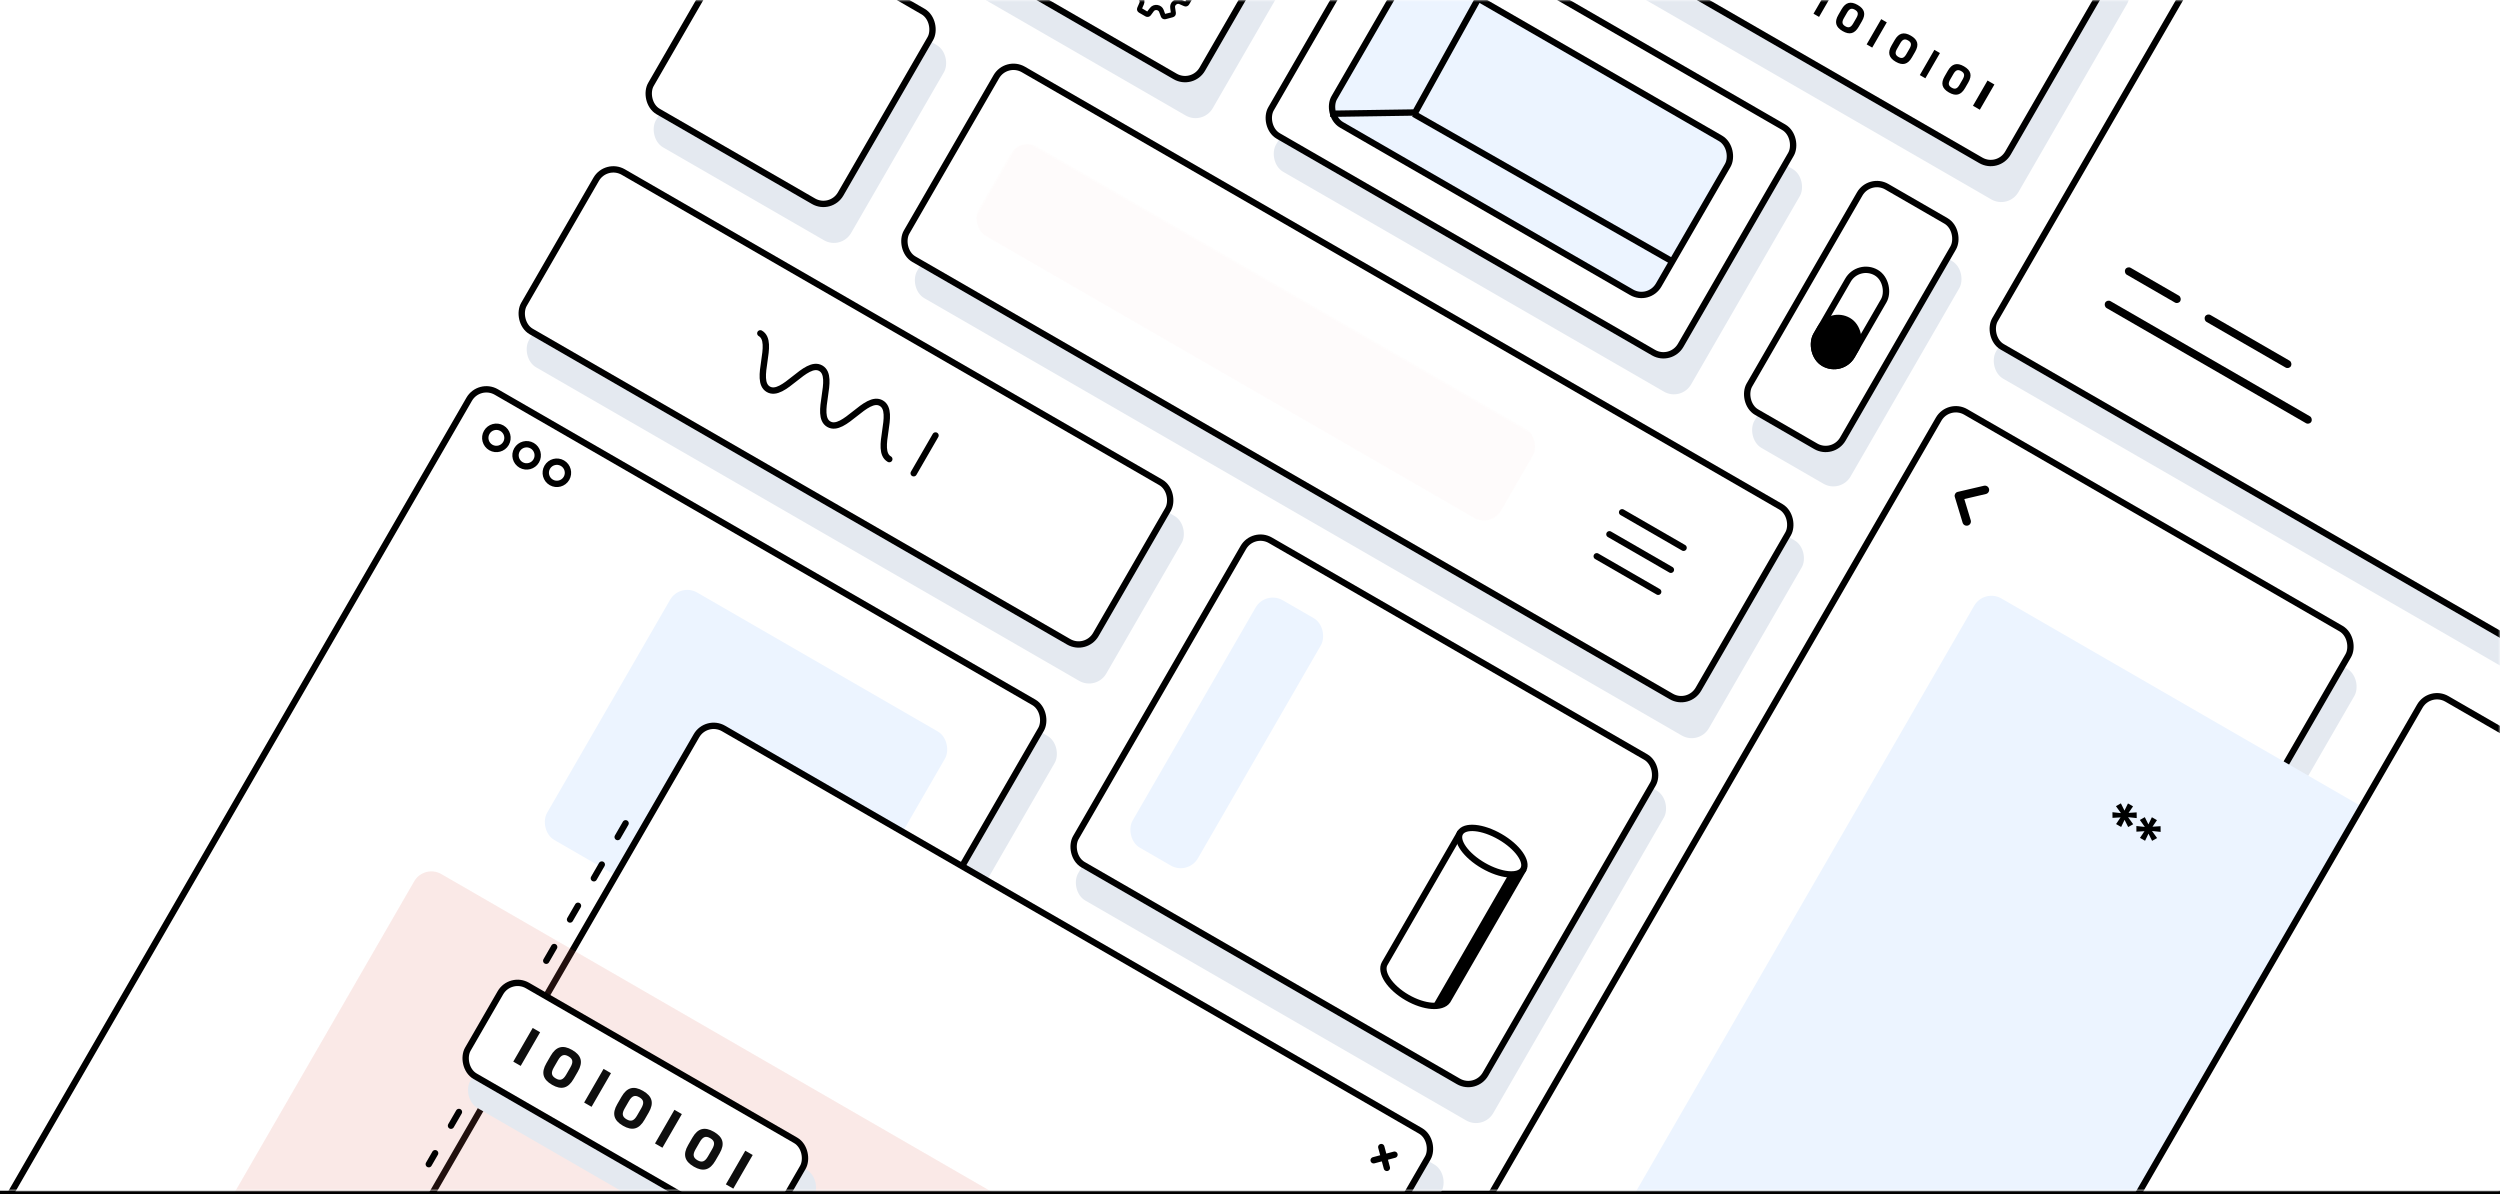 <svg xmlns="http://www.w3.org/2000/svg" xmlns:xlink="http://www.w3.org/1999/xlink" width="630" height="301" viewBox="0 0 630 301">
  <defs>
    <linearGradient id="projects-c" x1="49.518%" x2="50%" y1="47.055%" y2="61.242%">
      <stop offset="0%" stop-color="#FFF"/>
      <stop offset="100%" stop-color="#FAFAFA"/>
    </linearGradient>
    <rect id="projects-a" width="630" height="300" x="0" y="0"/>
    <filter id="projects-b" width="100.2%" height="100.7%" x="-.1%" y="-.2%" filterUnits="objectBoundingBox">
      <feOffset dy="1" in="SourceAlpha" result="shadowOffsetOuter1"/>
      <feColorMatrix in="shadowOffsetOuter1" values="0 0 0 0 0.927   0 0 0 0 0.934   0 0 0 0 0.944  0 0 0 1 0"/>
    </filter>
  </defs>
  <g fill="none" fill-rule="evenodd">
    <mask id="projects-d" fill="#fff">
      <use xlink:href="#projects-a"/>
    </mask>
    <use fill="#000" filter="url(#projects-b)" xlink:href="#projects-a"/>
    <use fill="url(#projects-c)" xlink:href="#projects-a"/>
    <use fill="#FFF" xlink:href="#projects-a"/>
    <g mask="url(#projects-d)">
      <g transform="rotate(30 869.059 531.863)">
        <g transform="translate(2.4 391.2)">
          <rect width="230.4" height="56.8" x="82.4" y="6.4" fill="#E4E9F0" rx="5"/>
          <rect width="56.8" height="56.8" x="6.4" y="6.4" fill="#E4E9F0" rx="5"/>
          <rect width="168" height="238.4" x="6.4" y="143.2" fill="#E4E9F0" rx="5"/>
          <rect width="166.4" height="264.4" x=".8" y="137.6" fill="#FFF" stroke="#000" stroke-width="1.6" rx="5"/>
          <rect width="80" height="72" x="69.913" y="156.059" fill="#ECF4FF" rx="5" style="mix-blend-mode:multiply"/>
          <rect width="168" height="48" x="6.4" y="79.2" fill="#E4E9F0" rx="5"/>
          <rect width="166.4" height="46.4" x=".8" y="73.6" fill="#FFF" stroke="#000" stroke-width="1.6" rx="5"/>
          <line x1="107.134" x2="107.134" y1="91.746" y2="102.746" stroke="#000" stroke-linecap="round" stroke-linejoin="round" stroke-width="1.6"/>
          <rect width="230.4" height="55.2" x="75.2" y=".8" fill="#FFF" stroke="#000" stroke-width="1.6" rx="5"/>
          <g stroke="#000" stroke-linecap="round" stroke-linejoin="round" stroke-width="1.6" transform="translate(266.4 21.6)">
            <line x1=".256" x2="18.144" y1=".4" y2=".4"/>
            <line x1=".256" x2="18.144" y1="6.8" y2="6.8"/>
            <line x1=".256" x2="18.144" y1="13.2" y2="13.2"/>
          </g>
          <rect width="55.2" height="55.2" x=".8" y=".8" fill="#FFF" stroke="#000" stroke-width="1.6" rx="5"/>
          <rect width="214.4" height="149.6" x="98.4" y="188" fill="#E4E9F0" rx="5"/>
          <rect width="120.8" height="96" x="193.435" y="78.371" fill="#E4E9F0" rx="5"/>
          <rect width="119.2" height="94.4" x="188.429" y="72.429" fill="#FFF" stroke="#000" stroke-width="1.6" rx="5"/>
          <rect width="19" height="72" x="198.673" y="83.961" fill="#ECF4FF" rx="5" style="mix-blend-mode:multiply"/>
          <rect width="212.8" height="148" x="92.8" y="182.4" fill="#FFF" stroke="#000" stroke-width="1.6" rx="5"/>
          <rect width="187" height="104" x="49.54" y="249.733" fill="#E06B63" opacity=".15" rx="5" style="mix-blend-mode:multiply"/>
          <line x1="88.366" x2="88.366" y1="215.434" y2="314.634" stroke="#000" stroke-dasharray="4 8" stroke-linecap="round" stroke-linejoin="round" stroke-width="1.6"/>
          <g stroke="#000" stroke-width="1.6" transform="translate(8.8 144.8)">
            <circle cx="2.8" cy="2.8" r="2.8"/>
            <circle cx="11.6" cy="2.8" r="2.8"/>
            <circle cx="20.4" cy="2.8" r="2.8"/>
          </g>
          <g transform="translate(81.6 262.4)">
            <rect width="89.6" height="28" x="5.323" y="5.835" fill="#E4E9F0" rx="5"/>
            <rect width="88" height="26.4" x=".8" y=".8" fill="#FFF" stroke="#000" stroke-width="1.6" rx="5"/>
            <path fill="#0E0E0E" fill-rule="nonzero" d="M12.28,19.2 L14.44,19.2 L14.44,9.408 L12.28,9.408 L12.28,19.2 Z M23.67,19.373 C26.378,19.373 27.63,18.12 27.63,15.384 L27.63,13.224 C27.63,10.488 26.378,9.235 23.67,9.235 C20.963,9.235 19.71,10.488 19.71,13.224 L19.71,15.384 C19.71,18.12 20.963,19.373 23.67,19.373 Z M23.67,17.515 C22.374,17.515 21.87,16.896 21.87,15.355 L21.87,13.253 C21.87,11.712 22.374,11.093 23.67,11.093 C24.966,11.093 25.47,11.712 25.47,13.253 L25.47,15.355 C25.47,16.896 24.966,17.515 23.67,17.515 Z M32.901,19.2 L35.061,19.2 L35.061,9.408 L32.901,9.408 L32.901,19.2 Z M44.291,19.373 C46.998,19.373 48.251,18.12 48.251,15.384 L48.251,13.224 C48.251,10.488 46.998,9.235 44.291,9.235 C41.584,9.235 40.331,10.488 40.331,13.224 L40.331,15.384 C40.331,18.12 41.584,19.373 44.291,19.373 Z M44.291,17.515 C42.995,17.515 42.491,16.896 42.491,15.355 L42.491,13.253 C42.491,11.712 42.995,11.093 44.291,11.093 C45.587,11.093 46.091,11.712 46.091,13.253 L46.091,15.355 C46.091,16.896 45.587,17.515 44.291,17.515 Z M53.522,19.2 L55.682,19.2 L55.682,9.408 L53.522,9.408 L53.522,19.2 Z M64.912,19.373 C67.619,19.373 68.872,18.12 68.872,15.384 L68.872,13.224 C68.872,10.488 67.619,9.235 64.912,9.235 C62.205,9.235 60.952,10.488 60.952,13.224 L60.952,15.384 C60.952,18.12 62.205,19.373 64.912,19.373 Z M64.912,17.515 C63.616,17.515 63.112,16.896 63.112,15.355 L63.112,13.253 C63.112,11.712 63.616,11.093 64.912,11.093 C66.208,11.093 66.712,11.712 66.712,13.253 L66.712,15.355 C66.712,16.896 66.208,17.515 64.912,17.515 Z M74.142,19.2 L74.142,9.408 L76.302,9.408 L76.302,19.2 L74.142,19.2 Z"/>
          </g>
        </g>
        <g stroke="#000" stroke-linecap="round" stroke-linejoin="round" stroke-width="1.6" transform="translate(296 581.6)">
          <line x1=".48" x2="4.32" y1=".48" y2="4.32"/>
          <line x1=".48" x2="4.32" y1=".48" y2="4.32" transform="matrix(-1 0 0 1 4.8 0)"/>
        </g>
        <rect width="120.8" height="272" x="331.2" y="356" fill="#E4E9F0" rx="5"/>
        <rect width="119.2" height="273.6" x="326.4" y="348" fill="#FFF" stroke="#000" stroke-width="1.6" rx="5"/>
        <rect width="148" height="277" x="357.667" y="384.221" fill="#ECF4FF" rx="5" style="mix-blend-mode:multiply"/>
        <path fill="#000" fill-rule="nonzero" d="M417.614,419 L417.461,417.009 L419.159,418.127 L419.897,416.886 L417.893,415.986 L419.897,415.1 L419.159,413.859 L417.461,414.991 L417.614,413 L416.139,413 L416.278,415.005 L414.58,413.873 L413.856,415.114 L415.819,416 L413.856,416.873 L414.58,418.1 L416.278,416.982 L416.139,419 L417.614,419 Z M424.574,419 L424.421,417.009 L426.119,418.127 L426.856,416.886 L424.852,415.986 L426.856,415.1 L426.119,413.859 L424.421,414.991 L424.574,413 L423.098,413 L423.238,415.005 L421.539,413.873 L420.816,415.114 L422.778,416 L420.816,416.873 L421.539,418.1 L423.238,416.982 L423.098,419 L424.574,419 Z"/>
        <path fill="#000" d="M344.677,361.819 L339.773,366.417 L339.773,366.417 L339.72,366.467 C339.318,366.847 339.301,367.48 339.68,367.881 C339.693,367.894 339.706,367.908 339.72,367.92 L339.773,367.971 L339.773,367.971 L344.677,372.568 C345.108,372.972 345.784,372.951 346.189,372.522 C346.593,372.094 346.573,371.419 346.145,371.016 C346.144,371.015 346.143,371.015 346.143,371.014 L342.071,367.194 L342.071,367.194 L346.143,363.374 C346.572,362.971 346.593,362.297 346.191,361.868 C346.19,361.867 346.189,361.867 346.189,361.866 C345.784,361.436 345.108,361.415 344.677,361.819 Z"/>
        <rect width="120.8" height="275.2" x="473.907" y="354.772" fill="#E4E9F0" rx="5"/>
        <rect width="119.2" height="273.6" x="467.574" y="350" fill="#FFF" stroke="#000" stroke-width="1.6" rx="5"/>
        <rect width="120.8" height="224" x="8" y="157.6" fill="#E4E9F0" rx="5"/>
        <rect width="120.8" height="64.8" x="147.2" y="316.8" fill="#E4E9F0" rx="5"/>
        <rect width="168" height="64.8" x="147.2" y="233.6" fill="#E4E9F0" rx="5"/>
        <rect width="28" height="64.8" x="286.4" y="316.8" fill="#E4E9F0" rx="5"/>
        <rect width="263" height="277" x="330.402" y="59.032" fill="#E4E9F0" rx="5"/>
        <rect width="119.2" height="222.4" x="2.4" y="152" fill="#FFF" stroke="#000" stroke-width="1.6" rx="5"/>
        <rect width="119.2" height="65.6" x="141.6" y="308.8" fill="#FFF" stroke="#000" stroke-width="1.6" rx="5"/>
        <rect width="94.4" height="44.8" x="154" y="319.2" fill="#ECF4FF" stroke="#000" stroke-width="1.6" rx="5"/>
        <rect width="166.4" height="65.6" x="141.6" y="225.6" fill="#FFF" stroke="#000" stroke-width="1.6" rx="5"/>
        <path fill="#000" fill-rule="nonzero" d="M248,280.274 L249.62,280.274 L249.62,272.93 L248,272.93 L248,280.274 Z M256.544,280.404 C258.574,280.404 259.514,279.464 259.514,277.412 L259.514,275.792 C259.514,273.74 258.574,272.8 256.544,272.8 C254.513,272.8 253.573,273.74 253.573,275.792 L253.573,277.412 C253.573,279.464 254.513,280.404 256.544,280.404 Z M256.544,279.011 C255.572,279.011 255.194,278.546 255.194,277.391 L255.194,275.814 C255.194,274.658 255.572,274.193 256.544,274.193 C257.516,274.193 257.894,274.658 257.894,275.814 L257.894,277.391 C257.894,278.546 257.516,279.011 256.544,279.011 Z M263.467,280.274 L265.088,280.274 L265.088,272.93 L263.467,272.93 L263.467,280.274 Z M272.011,280.404 C274.042,280.404 274.982,279.464 274.982,277.412 L274.982,275.792 C274.982,273.74 274.042,272.8 272.011,272.8 C269.981,272.8 269.041,273.74 269.041,275.792 L269.041,277.412 C269.041,279.464 269.981,280.404 272.011,280.404 Z M272.011,279.011 C271.039,279.011 270.661,278.546 270.661,277.391 L270.661,275.814 C270.661,274.658 271.039,274.193 272.011,274.193 C272.983,274.193 273.361,274.658 273.361,275.814 L273.361,277.391 C273.361,278.546 272.983,279.011 272.011,279.011 Z M278.935,280.274 L280.555,280.274 L280.555,272.93 L278.935,272.93 L278.935,280.274 Z M287.479,280.404 C289.509,280.404 290.449,279.464 290.449,277.412 L290.449,275.792 C290.449,273.74 289.509,272.8 287.479,272.8 C285.448,272.8 284.508,273.74 284.508,275.792 L284.508,277.412 C284.508,279.464 285.448,280.404 287.479,280.404 Z M287.479,279.011 C286.506,279.011 286.128,278.546 286.128,277.391 L286.128,275.814 C286.128,274.658 286.506,274.193 287.479,274.193 C288.451,274.193 288.829,274.658 288.829,275.814 L288.829,277.391 C288.829,278.546 288.451,279.011 287.479,279.011 Z M294.402,280.274 L294.402,272.93 L296.402,272.93 L296.402,280.274 L294.402,280.274 Z"/>
        <rect width="27.2" height="65.6" x="280.8" y="308.8" fill="#FFF" stroke="#000" stroke-width="1.6" rx="5"/>
        <rect width="10.4" height="26.4" x="289.1" y="328.877" fill="#FFF" stroke="#000" stroke-width="1.6" rx="5.2"/>
        <rect width="10.4" height="12.4" x="289.1" y="342.877" fill="#000" stroke="#000" stroke-width="1.6" rx="5.2"/>
        <g fill="#000" fill-rule="nonzero" stroke="#000" stroke-width=".5" transform="translate(92.8 347.2)">
          <path d="M16.83,7.114 L15.547,6.967 C15.199,6.93 14.887,6.692 14.74,6.325 C14.594,5.977 14.649,5.592 14.869,5.317 L15.694,4.308 C15.932,4.015 15.914,3.575 15.639,3.3 L14.3,1.962 C14.025,1.687 13.603,1.668 13.292,1.906 L12.283,2.731 C12.008,2.951 11.623,3.006 11.256,2.842 C10.908,2.695 10.67,2.383 10.633,2.053 L10.487,0.751 C10.45,0.366 10.12,0.091 9.735,0.091 L7.847,0.092 C7.462,0.092 7.15,0.385 7.095,0.752 L6.967,2.053 C6.93,2.401 6.692,2.714 6.325,2.86 C5.977,3.006 5.592,2.951 5.317,2.731 L4.308,1.925 C4.015,1.687 3.575,1.705 3.3,1.98 L1.962,3.319 C1.687,3.594 1.668,4.015 1.906,4.327 L2.731,5.335 C2.951,5.61 3.006,5.996 2.842,6.362 C2.695,6.71 2.402,6.949 2.035,6.985 L0.733,7.132 C0.348,7.169 0.073,7.499 0.073,7.884 L0.073,9.79 C0.073,10.176 0.367,10.487 0.751,10.542 L2.053,10.689 C2.401,10.726 2.713,10.964 2.86,11.331 C3.006,11.679 2.951,12.064 2.731,12.339 L1.906,13.347 C1.668,13.641 1.687,14.081 1.962,14.356 L3.3,15.694 C3.575,15.969 3.997,15.988 4.308,15.749 L5.317,14.924 C5.592,14.705 5.977,14.649 6.344,14.814 C6.692,14.961 6.93,15.254 6.967,15.621 L7.113,16.923 C7.15,17.308 7.48,17.583 7.865,17.583 L9.772,17.583 C10.157,17.583 10.469,17.289 10.524,16.923 L10.671,15.621 C10.707,15.273 10.946,14.96 11.312,14.814 C11.66,14.667 12.046,14.723 12.321,14.942 L13.329,15.767 C13.622,16.006 14.062,15.987 14.337,15.712 L15.676,14.374 C15.951,14.099 15.969,13.677 15.731,13.365 L14.869,12.283 C14.649,12.008 14.594,11.623 14.758,11.256 C14.905,10.908 15.198,10.67 15.565,10.633 L16.867,10.487 C17.252,10.45 17.527,10.12 17.527,9.735 L17.527,7.847 C17.508,7.461 17.215,7.15 16.83,7.113 L16.83,7.114 Z M16.794,9.753 L15.455,9.936 C14.85,10.01 14.319,10.413 14.062,11.018 C13.823,11.604 13.915,12.265 14.3,12.741 L15.125,13.804 L13.731,15.143 L12.723,14.3 C12.246,13.915 11.587,13.823 10.981,14.08 C10.395,14.319 9.992,14.85 9.918,15.455 L9.735,16.794 L7.791,16.757 L7.644,15.455 C7.571,14.85 7.167,14.319 6.563,14.061 C6.343,13.97 6.123,13.933 5.885,13.933 C5.499,13.933 5.133,14.061 4.84,14.3 L3.776,15.125 L2.438,13.731 L3.263,12.723 C3.648,12.246 3.74,11.586 3.483,10.981 C3.244,10.395 2.713,9.992 2.108,9.918 L0.769,9.734 L0.806,7.791 L2.108,7.644 C2.713,7.571 3.244,7.167 3.501,6.563 C3.74,5.976 3.648,5.316 3.263,4.84 L2.438,3.776 L3.831,2.438 L4.84,3.263 C5.317,3.648 5.976,3.74 6.581,3.482 C7.168,3.244 7.571,2.713 7.645,2.107 L7.828,0.788 L9.772,0.824 L9.919,2.126 C9.992,2.731 10.396,3.263 11,3.52 C11.587,3.758 12.247,3.684 12.723,3.3 L13.787,2.493 L15.125,3.887 L14.3,4.895 C13.915,5.372 13.823,6.032 14.08,6.637 C14.319,7.224 14.85,7.627 15.455,7.701 L16.794,7.884 L16.794,9.753 Z"/>
          <path d="M8.8,5.536 C7.003,5.536 5.536,7.003 5.536,8.8 C5.536,10.597 7.003,12.064 8.8,12.064 C10.597,12.064 12.064,10.597 12.064,8.8 C12.064,7.003 10.597,5.536 8.8,5.536 Z M8.8,11.348 C7.388,11.348 6.252,10.193 6.252,8.8 C6.252,7.406 7.389,6.252 8.8,6.252 C10.211,6.252 11.348,7.407 11.348,8.8 C11.348,10.194 10.211,11.348 8.8,11.348 Z"/>
        </g>
        <rect width="259.4" height="263.4" x="326.168" y="65.798" fill="#FFF" stroke="#000" stroke-width="1.6" rx="5"/>
        <rect width="60" height="2" x="348.062" y="305.588" fill="#000" rx="1"/>
        <rect width="16" height="2" x="348.26" y="295.769" fill="#000" rx="1"/>
        <rect width="25" height="2" x="371.603" y="296.014" fill="#000" rx="1"/>
        <g transform="translate(272.898 498.588)">
          <path fill="#FFF" stroke="#000" stroke-width="1.6" d="M19.6,5.6 L19.6,43.2 C19.381,45.648 15.346,47.6 10.4,47.6 C5.319,47.6 1.2,45.541 1.2,43 C1.2,42.975 1.2,42.949 1.201,42.924 L1.2,5.6 L19.6,5.6 Z"/>
          <polygon fill="#000" points=".8 0 3.8 0 3.8 37.77 .8 40.636" transform="translate(16.2 5.6)"/>
          <ellipse cx="10.4" cy="5" fill="#FFF" stroke="#000" stroke-width="1.6" rx="9.2" ry="4.2"/>
        </g>
        <path stroke="#000" stroke-linecap="round" stroke-linejoin="round" stroke-width="1.6" d="M0.831,0.332 C5.229,0.332 5.229,11.532 9.631,11.532 C14.029,11.532 14.029,0.332 18.431,0.332 C22.829,0.332 22.829,11.532 27.231,11.532 C31.629,11.532 31.629,0.332 36.031,0.332 C40.429,0.332 40.429,11.532 44.831,11.532" transform="translate(57.6 482.4)"/>
        <polyline stroke="#000" stroke-width="1.6" points="175.532 320.771 172.139 353.098 152.532 361.771" transform="rotate(-7 164.032 341.271)"/>
        <line x1="173.63" x2="248.43" y1="347.926" y2="356.726" stroke="#000" stroke-width="1.6" transform="rotate(-7 211.03 352.326)"/>
      </g>
    </g>
    <rect width="152" height="26" x="240.462" y="70.75" fill="#E06B63" mask="url(#projects-d)" opacity=".15" rx="5" transform="rotate(30 316.462 83.75)" style="mix-blend-mode:multiply"/>
  </g>
</svg>
